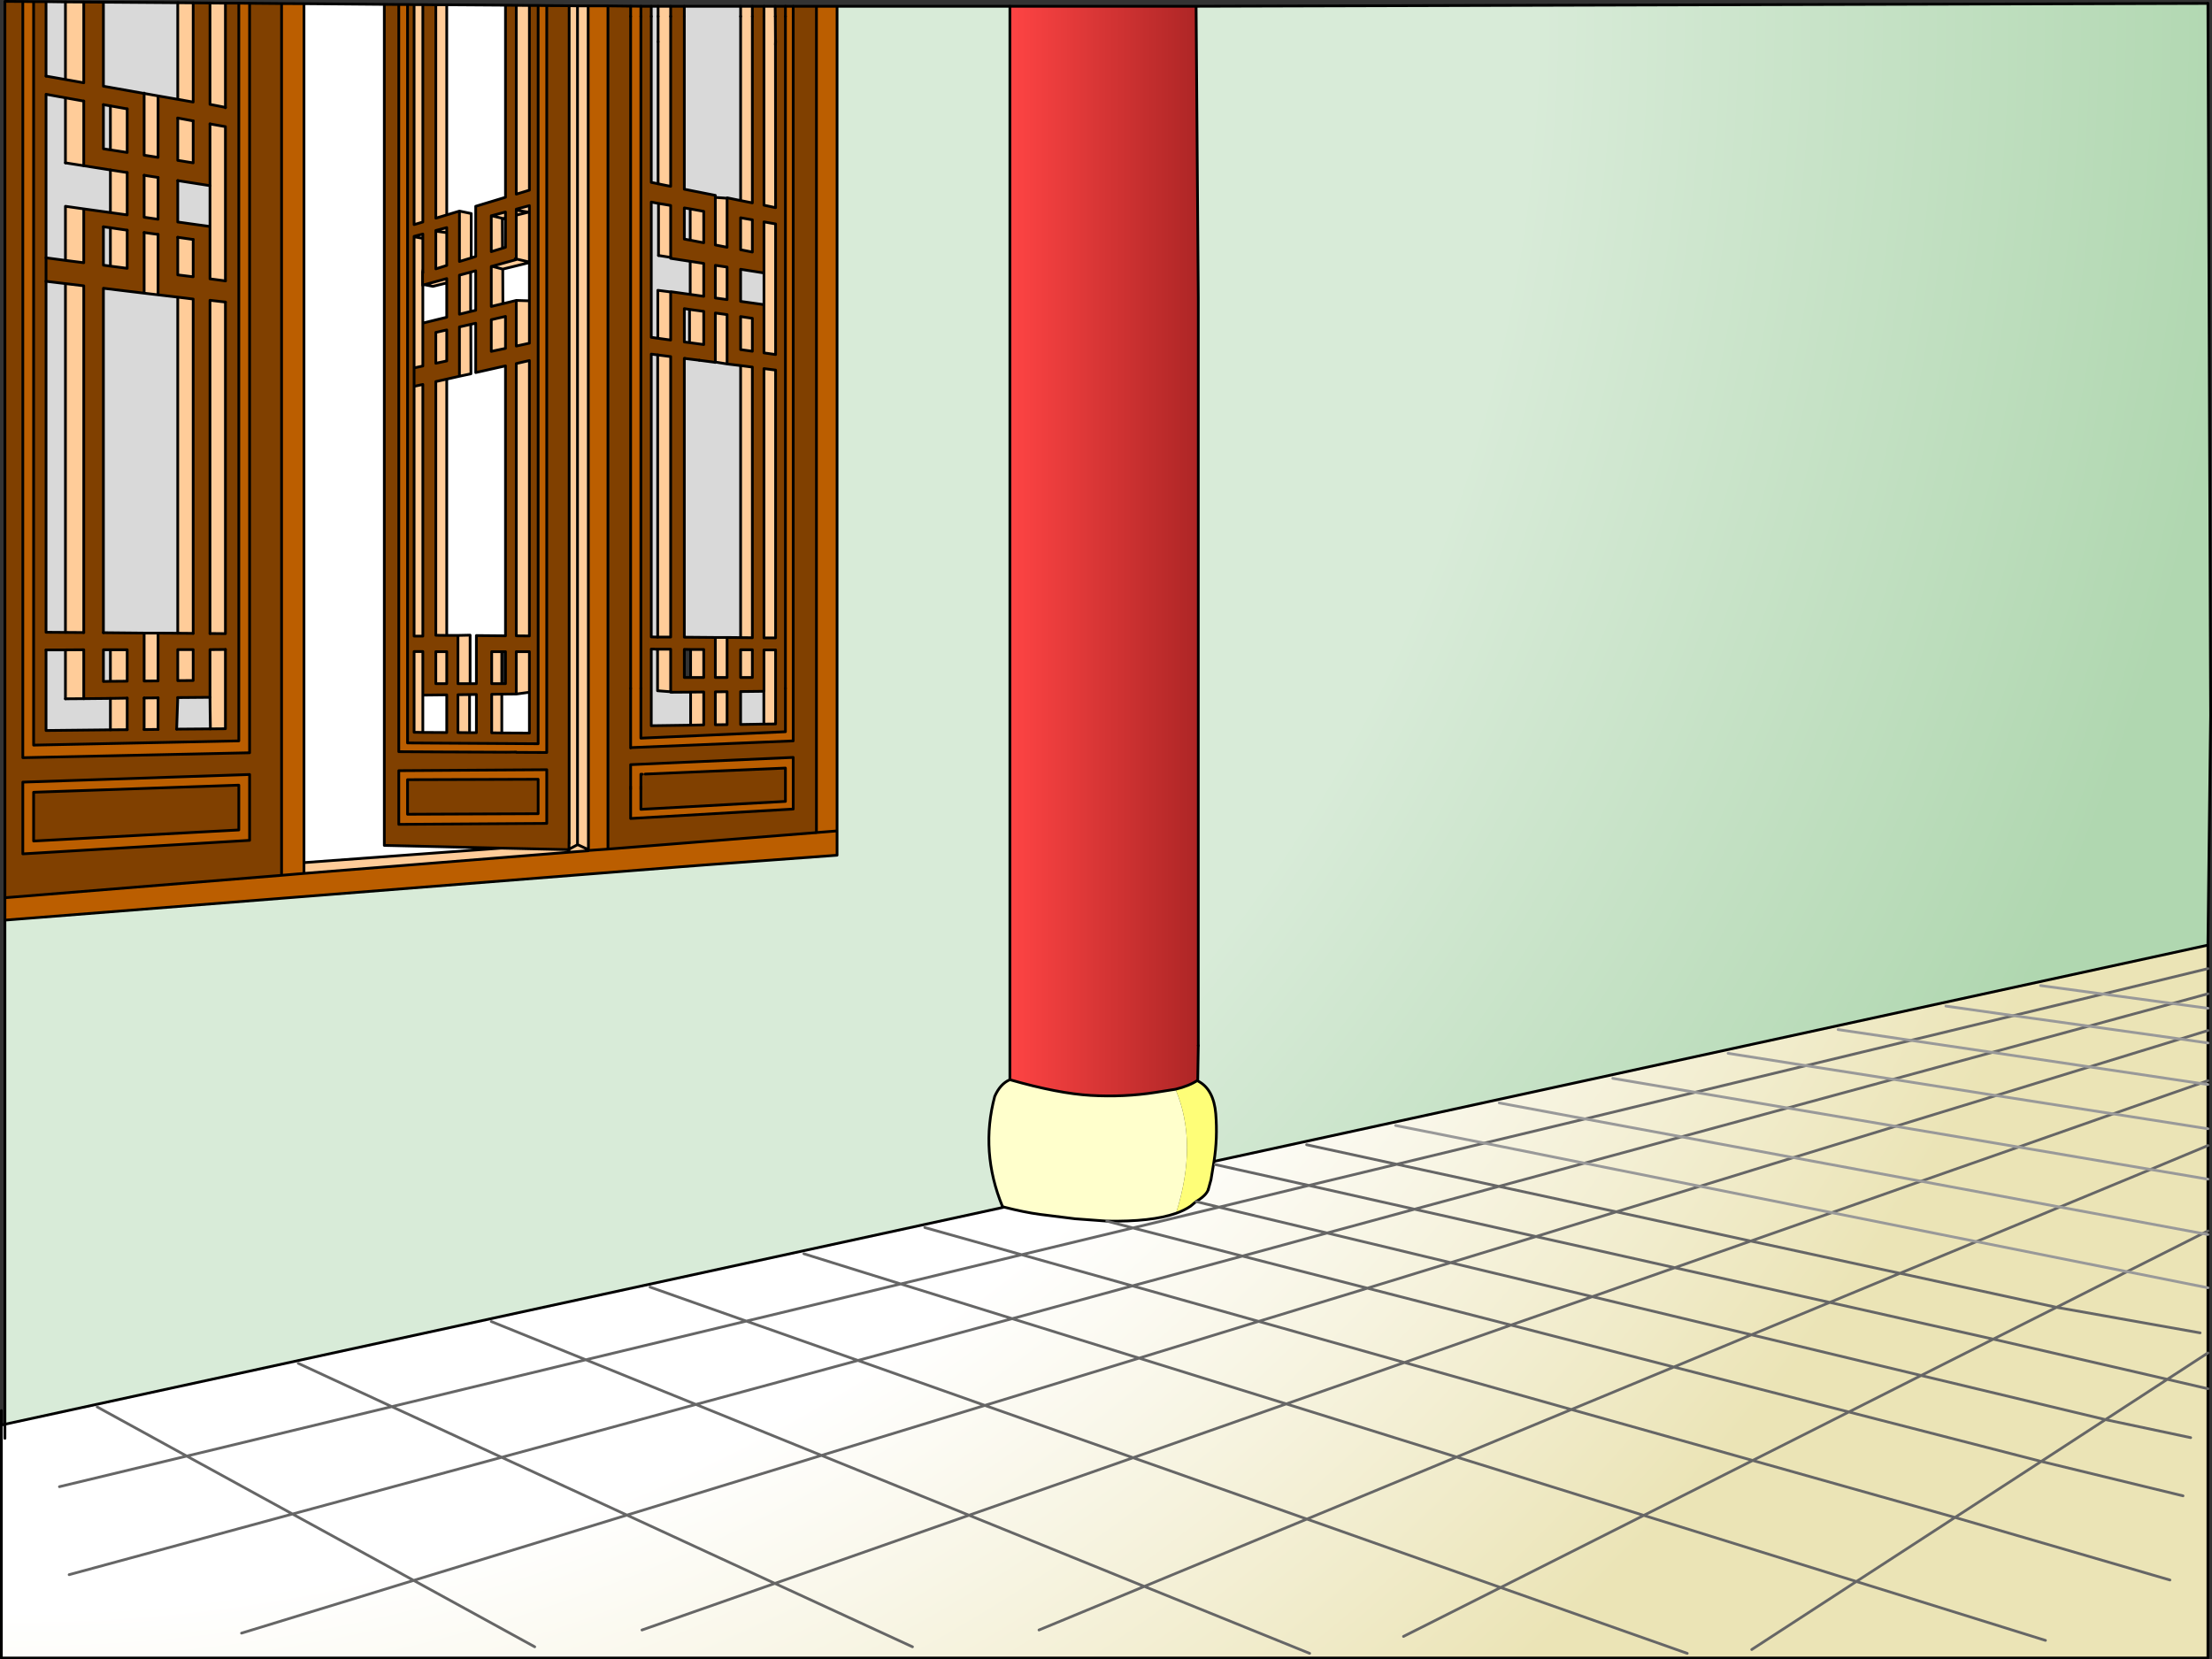 <?xml version="1.0" encoding="UTF-8" standalone="no"?>
<svg xmlns:xlink="http://www.w3.org/1999/xlink" height="607.3px" width="809.55px" xmlns="http://www.w3.org/2000/svg">
  <rect width="100%" height="100%" fill="#333333" stroke="none"/>
  <g transform="matrix(1.0, 0.0, 0.0, 1.0, 0.5, 0.5)">
    <path d="M369.1 1.8 L397.0 1.8 413.6 1.8 437.25 1.8 438.05 108.6 438.05 382.15 438.05 382.65 437.85 394.85 438.05 382.65 438.05 395.2 437.85 394.85 Q434.7 396.95 429.7 398.15 L422.4 399.3 Q410.85 401.1 398.75 400.4 386.65 399.7 369.1 394.65 L369.1 394.6 369.1 1.8" fill="url(#gradient0)" fill-rule="evenodd" stroke="none"/>
    <path d="M305.85 1.8 L313.45 1.8 329.3 1.8 369.1 1.8 369.1 394.6 369.1 394.65 369.0 394.7 369.1 394.6 369.0 394.7 Q365.55 396.2 363.55 400.75 358.15 421.0 366.4 441.1 L366.85 441.25 366.55 441.4 1.3 520.75 1.3 336.25 249.05 316.7 258.2 316.0 305.85 312.5 305.85 303.6 305.85 1.8 M366.4 441.1 L366.55 441.4 366.4 441.1" fill="#d8ebd8" fill-rule="evenodd" stroke="none"/>
    <path d="M807.55 0.75 L808.55 261.4 808.5 265.45 807.55 345.4 443.8 424.55 Q445.15 416.1 444.45 407.15 443.7 398.2 438.05 395.2 L438.05 382.65 438.05 382.15 438.05 108.6 437.25 1.8 807.55 0.75" fill="url(#gradient1)" fill-rule="evenodd" stroke="none"/>
    <path d="M369.1 394.65 Q386.65 399.7 398.75 400.4 410.85 401.1 422.4 399.3 L429.7 398.15 Q438.05 417.75 429.9 443.55 420.95 446.7 404.55 446.4 L392.95 445.55 380.15 443.95 Q374.25 443.15 366.85 441.25 L366.4 441.1 Q358.15 421.0 363.55 400.75 365.55 396.2 369.0 394.7 L369.1 394.65 M244.7 252.65 L244.95 252.75 244.95 252.85 244.7 252.65" fill="#ffffcc" fill-rule="evenodd" stroke="none"/>
    <path d="M429.7 398.15 Q434.7 396.95 437.85 394.85 L438.05 395.2 Q443.7 398.2 444.45 407.15 445.15 416.1 443.8 424.55 L442.7 431.25 441.7 434.85 Q441.0 437.0 437.25 439.25 L435.2 440.95 Q433.0 442.45 429.9 443.55 438.05 417.75 429.7 398.15" fill="#fefe78" fill-rule="evenodd" stroke="none"/>
    <path d="M289.8 1.8 L289.8 5.5 289.8 251.45 289.8 270.65 230.7 273.1 230.3 273.25 230.3 251.45 230.3 5.5 230.3 1.8 234.05 1.8 234.05 5.5 234.05 251.45 234.05 269.65 286.95 267.3 286.95 251.45 286.95 5.5 286.95 1.8 289.8 1.8 M298.3 1.8 L305.85 1.8 305.85 303.6 305.85 312.5 258.2 316.0 249.05 316.7 1.3 336.25 1.3 328.05 102.55 319.85 102.55 0.8 110.75 0.85 110.75 315.2 110.75 319.15 102.55 319.85 110.75 319.15 207.75 311.4 213.65 310.95 214.85 310.85 214.85 310.75 214.85 310.45 214.75 1.65 222.0 1.65 222.0 310.25 214.85 310.75 222.0 310.25 223.35 310.15 297.2 304.3 298.3 304.25 298.3 304.2 305.85 303.6 298.3 304.2 298.3 1.8 M196.45 1.5 L199.6 1.55 199.6 274.9 188.45 274.85 184.85 274.8 163.7 274.7 163.0 274.7 162.35 274.7 145.45 274.6 145.45 1.15 148.65 1.15 148.65 271.4 196.45 271.7 196.45 1.5 M11.8 0.1 L11.8 272.2 86.9 270.65 86.9 0.65 90.85 0.7 90.85 275.0 7.85 276.8 7.85 0.05 11.8 0.1 M145.45 301.2 L145.45 281.55 199.6 281.2 199.6 300.85 145.45 301.2 M90.85 282.95 L90.85 307.05 7.85 312.0 7.85 285.75 90.85 282.95 M86.9 303.25 L86.9 286.85 11.8 289.45 11.8 307.3 86.9 303.25 M148.65 297.5 L196.45 297.3 196.45 284.7 148.65 284.85 148.65 297.5 M230.3 287.55 L230.3 279.35 289.8 276.7 289.8 295.6 230.3 299.05 230.3 288.2 230.3 287.55 M234.05 288.2 L234.05 295.7 286.95 292.8 286.95 280.6 235.6 282.8 234.55 282.85 234.05 282.85 234.05 287.55 234.05 288.2 M188.45 274.85 L188.45 274.75 184.85 274.8 188.45 274.75 188.45 274.85" fill="#bb5e00" fill-rule="evenodd" stroke="none"/>
    <path d="M289.8 5.5 L289.8 1.8 298.3 1.8 298.3 304.2 297.2 304.3 298.3 304.2 298.3 304.25 297.2 304.3 223.35 310.15 222.0 310.25 222.0 1.65 230.3 1.75 230.3 1.8 230.3 5.5 230.3 251.45 230.3 273.25 230.7 273.1 289.8 270.65 289.8 251.45 289.8 5.5 M286.95 1.8 L286.95 5.5 286.95 251.45 286.95 267.3 234.05 269.65 234.05 251.45 234.05 5.5 234.05 1.8 234.75 1.8 237.3 1.8 237.85 1.8 237.85 5.5 237.85 66.25 240.35 66.75 241.45 67.0 244.95 67.7 244.95 5.5 244.95 1.8 249.95 1.8 249.95 5.5 249.95 22.0 249.95 68.5 249.95 68.75 261.3 71.0 261.3 71.75 261.3 89.15 265.6 90.0 265.6 72.05 265.65 71.9 270.55 72.9 274.85 73.75 274.85 5.5 274.85 1.8 279.1 1.8 279.1 5.5 279.1 74.6 283.35 75.5 283.3 15.85 283.35 14.75 283.3 13.65 283.25 5.5 283.2 1.8 286.95 1.8 M252.1 75.95 L249.95 75.6 249.95 87.0 252.1 87.4 257.05 88.35 257.05 76.85 252.1 75.95 M252.1 95.15 L244.95 94.05 244.95 93.7 244.95 74.7 240.5 73.95 237.85 73.45 237.85 122.95 240.25 123.3 244.95 123.95 244.95 106.35 245.0 106.25 252.1 107.25 257.05 107.95 257.05 95.9 252.1 95.15 M270.55 79.2 L270.55 90.9 274.85 91.75 274.85 79.95 270.55 79.2 M279.1 111.0 L279.1 128.65 283.35 129.25 283.35 81.45 279.1 80.7 279.1 99.4 270.55 98.05 270.55 109.8 279.1 111.0 M261.3 96.6 L261.3 108.55 265.6 109.15 265.6 97.25 261.3 96.6 M223.35 310.15 L222.0 310.25 223.35 310.15 M207.8 1.6 L207.8 306.3 207.8 307.85 207.75 307.85 207.75 308.1 207.75 310.3 207.45 310.45 207.75 310.3 207.75 310.45 207.45 310.45 182.9 309.9 140.15 308.9 140.15 1.1 145.45 1.15 145.45 274.6 162.35 274.7 163.0 274.7 163.7 274.7 162.35 274.7 163.7 274.7 184.85 274.8 188.45 274.85 199.6 274.9 199.6 1.55 207.8 1.6 M184.5 1.4 L188.45 1.45 188.45 70.55 193.25 69.1 193.25 1.5 196.45 1.5 196.45 271.7 148.65 271.4 148.65 1.15 151.05 1.2 151.05 81.7 154.25 80.75 154.25 1.2 159.0 1.25 159.0 79.35 163.0 78.15 167.65 76.75 167.65 95.2 171.95 93.9 173.6 93.35 173.6 75.0 184.5 71.7 184.5 1.4 M184.5 79.7 L184.5 79.25 184.5 77.1 184.45 77.1 179.4 78.45 179.3 78.45 179.3 91.6 183.4 90.35 184.5 90.0 184.5 79.7 M163.0 84.65 L163.0 82.8 159.0 83.85 159.0 84.1 159.0 97.9 163.0 96.65 163.0 84.65 M179.55 96.95 L179.3 97.0 179.3 111.65 183.5 110.65 183.55 110.65 188.45 109.45 188.45 126.15 193.25 125.1 193.25 109.6 193.25 95.6 193.25 95.4 193.25 77.2 193.25 77.05 193.25 74.75 188.45 76.05 188.45 76.4 188.45 78.25 188.45 94.1 188.05 94.2 188.45 94.3 188.05 94.2 188.45 94.1 188.45 94.3 188.45 94.5 179.55 96.95 M173.6 98.85 L173.6 98.6 171.75 99.1 167.65 100.2 167.65 114.5 171.75 113.5 173.6 113.05 173.6 98.85 M240.2 129.4 L237.85 129.1 237.85 232.6 240.2 232.65 244.95 232.65 244.95 130.0 244.85 130.0 240.2 129.4 M163.0 103.05 L163.0 101.45 154.85 103.7 154.15 103.55 154.85 103.7 154.25 103.85 154.15 103.9 154.15 103.55 154.15 99.4 154.25 99.4 155.1 99.15 154.25 99.0 154.25 97.9 154.25 86.75 154.25 85.15 151.05 86.0 151.05 86.15 151.05 134.15 154.25 133.45 154.25 117.75 163.0 115.6 163.0 103.05 M151.05 140.9 L151.05 134.15 151.05 140.9 151.05 232.3 154.25 232.3 154.25 140.2 151.05 140.9 M171.8 118.2 L167.65 119.15 167.65 137.2 163.0 138.25 159.0 139.15 159.0 232.0 163.0 232.05 167.1 232.05 167.1 249.7 171.55 249.7 173.85 249.7 173.85 232.1 184.5 232.2 184.5 133.4 173.6 135.85 173.6 117.8 171.8 118.2 M179.3 128.1 L184.5 127.0 184.5 115.3 179.3 116.5 179.3 128.1 M163.0 131.6 L163.0 120.25 159.0 121.15 159.0 132.45 163.0 131.6 M193.25 131.45 L188.45 132.55 188.45 232.2 193.25 232.25 193.25 131.45 M270.55 115.35 L270.55 127.45 274.85 128.05 274.85 116.0 270.55 115.35 M251.85 124.9 L257.05 125.6 257.05 113.45 251.85 112.75 249.95 112.45 249.95 124.65 251.85 124.9 M260.8 132.05 L255.45 131.35 250.2 130.7 249.95 130.65 249.95 232.7 261.3 232.8 261.3 247.45 265.6 247.45 265.6 232.8 270.55 232.85 274.85 232.9 274.85 133.85 270.55 133.3 265.6 132.7 265.6 114.65 261.3 114.05 261.3 132.0 260.8 132.05 M283.35 134.95 L279.1 134.4 279.1 232.95 283.35 232.95 283.35 134.95 M82.0 38.95 L82.0 38.8 82.0 0.65 86.9 0.65 86.9 270.65 11.8 272.2 11.8 0.1 16.35 0.1 16.35 27.35 23.45 28.6 30.15 29.8 30.15 0.25 37.35 0.3 37.35 31.05 52.25 33.7 52.25 56.3 57.35 57.1 57.35 34.6 64.55 35.85 70.2 36.85 70.2 0.55 76.35 0.6 76.35 37.7 76.35 37.95 82.0 38.95 M90.85 0.7 L102.55 0.8 102.55 319.85 1.3 328.05 1.3 0.0 7.85 0.05 7.85 276.8 90.85 275.0 90.85 0.7 M70.2 43.75 L64.55 42.7 64.55 58.2 70.2 59.1 70.2 43.75 M39.9 38.25 L37.35 37.8 37.35 53.95 39.9 54.35 46.05 55.3 46.05 39.35 39.9 38.25 M30.15 36.5 L23.45 35.3 16.35 34.0 16.35 93.85 23.45 94.8 30.15 95.65 30.15 75.95 39.9 77.3 46.05 78.15 46.05 62.65 39.9 61.7 30.15 60.15 30.15 36.5 M39.9 82.85 L37.35 82.5 37.35 96.55 39.9 96.9 46.05 97.7 46.05 83.75 39.9 82.85 M76.35 67.45 L64.55 65.6 64.55 80.75 76.35 82.4 76.35 101.55 82.0 102.3 82.0 45.85 76.35 44.85 76.35 67.45 M57.35 64.45 L52.25 63.65 52.25 79.0 57.35 79.75 57.35 64.45 M57.35 85.3 L52.25 84.6 52.25 106.8 37.35 105.0 37.35 231.05 52.25 231.2 52.25 248.75 57.35 248.7 57.35 231.2 64.55 231.25 70.2 231.3 70.2 108.95 64.55 108.25 57.35 107.4 57.35 85.3 M70.2 87.15 L64.55 86.35 64.55 100.1 70.2 100.8 70.2 87.15 M30.15 231.0 L30.15 104.1 23.45 103.3 16.35 102.45 16.35 230.9 23.45 230.95 30.15 231.0 M16.35 93.85 L16.35 102.45 16.35 93.85 M82.0 110.05 L76.35 109.4 76.35 231.35 82.0 231.4 82.0 110.05 M154.25 253.9 L154.25 237.95 151.05 237.95 151.05 267.5 154.25 267.55 163.0 267.6 163.0 253.8 154.25 253.9 M76.5 266.25 L82.0 266.2 82.0 237.2 76.35 237.25 76.35 254.7 64.55 254.8 64.15 266.35 76.35 266.25 76.5 266.25 M159.0 249.7 L163.0 249.7 163.0 238.0 159.0 238.0 159.0 249.7 M70.2 237.25 L64.55 237.25 64.55 248.6 70.2 248.55 70.2 237.25 M23.45 237.35 L16.35 237.35 16.35 266.85 39.9 266.6 46.05 266.55 46.05 255.0 39.9 255.1 30.15 255.2 30.15 237.3 23.45 237.35 M39.9 237.3 L37.35 237.3 37.35 248.9 39.9 248.85 46.05 248.8 46.05 237.3 39.9 237.3 M57.35 254.9 L52.25 254.95 52.25 266.5 57.35 266.45 57.35 254.9 M86.9 303.25 L11.8 307.3 11.8 289.45 86.9 286.85 86.9 303.25 M90.85 282.95 L7.85 285.75 7.85 312.0 90.85 307.05 90.85 282.95 M145.45 301.2 L199.6 300.85 199.6 281.2 145.45 281.55 145.45 301.2 M148.65 297.5 L148.65 284.85 196.45 284.7 196.45 297.3 148.65 297.5 M252.25 237.2 L249.95 237.15 249.95 247.45 252.25 247.45 257.05 247.45 257.05 237.2 252.25 237.2 M279.05 264.5 L283.35 264.45 283.35 237.35 279.1 237.35 279.1 251.7 279.05 252.5 270.55 252.6 270.55 264.65 279.05 264.5 M270.55 237.3 L270.55 247.45 274.85 247.45 274.85 237.3 270.55 237.3 M265.6 264.7 L265.6 252.65 261.3 252.7 261.3 264.75 265.6 264.7 M244.95 252.75 L244.95 252.65 244.95 237.1 240.15 237.1 239.35 237.1 238.9 237.05 237.85 237.05 237.85 265.1 252.25 264.9 257.05 264.8 257.05 252.75 252.25 252.8 244.95 252.85 244.95 252.75 M230.3 288.2 L230.3 299.05 289.8 295.6 289.8 276.7 230.3 279.35 230.3 287.55 230.3 288.2 M235.6 282.8 L286.95 280.6 286.95 292.8 234.05 295.7 234.05 288.2 234.05 287.55 234.05 282.85 234.55 282.85 235.6 282.8 M183.15 238.0 L179.45 238.0 179.45 249.7 183.15 249.7 184.5 249.7 184.5 238.0 183.15 238.0 M193.25 252.85 L193.25 238.0 188.45 238.0 188.45 253.5 183.15 253.55 179.45 253.6 179.45 267.7 183.15 267.75 193.25 267.8 193.25 252.85 M171.35 253.7 L167.1 253.75 167.1 267.6 171.35 267.65 173.85 267.65 173.85 253.65 171.35 253.7 M207.75 307.85 L207.8 306.3 207.75 307.85" fill="#804000" fill-rule="evenodd" stroke="none"/>
    <path d="M274.85 1.8 L274.85 5.5 274.85 73.75 270.55 72.9 270.55 5.5 270.55 1.8 274.85 1.8 M265.6 72.05 L265.6 90.0 261.3 89.15 261.3 71.75 265.6 72.05 M244.95 1.8 L244.95 5.5 244.95 67.7 241.45 67.0 240.35 66.75 240.35 14.75 240.35 5.5 240.35 1.8 244.95 1.8 M279.1 5.5 L279.1 1.8 283.2 1.8 283.25 5.5 283.3 13.65 283.3 15.85 283.35 75.5 279.1 74.6 279.1 5.5 M252.1 87.4 L252.1 75.95 257.05 76.85 257.05 88.35 252.1 87.4 M252.1 95.15 L257.05 95.9 257.05 107.95 252.1 107.25 252.1 95.15 M244.95 106.35 L244.95 123.95 240.25 123.3 240.25 122.75 240.25 105.75 244.95 106.35 M240.5 73.95 L244.95 74.7 244.95 93.7 240.5 93.0 240.5 73.95 M279.1 99.4 L279.1 80.7 283.35 81.45 283.35 129.25 279.1 128.65 279.1 111.0 279.1 99.4 M270.55 79.2 L274.85 79.95 274.85 91.75 270.55 90.9 270.55 79.2 M261.3 96.6 L265.6 97.25 265.6 109.15 261.3 108.55 261.3 96.6 M214.75 1.65 L214.85 310.45 214.85 310.75 213.65 310.95 207.75 311.4 207.75 310.45 207.75 311.4 110.75 319.15 110.75 315.2 182.9 309.9 207.45 310.45 207.75 310.45 207.75 310.3 207.75 308.1 207.8 308.1 207.85 308.1 207.8 307.85 207.8 306.3 207.8 1.6 210.85 1.65 214.75 1.65 M214.85 310.45 L210.85 308.6 210.85 1.65 210.85 308.6 214.85 310.45 M210.85 308.6 L210.85 308.65 207.75 310.3 210.85 308.65 210.85 308.6 M188.45 1.45 L193.25 1.5 193.25 69.1 188.45 70.55 188.45 1.45 M171.95 93.9 L167.65 95.2 167.65 76.75 171.95 77.65 171.95 93.9 M163.0 78.15 L159.0 79.35 159.0 1.25 163.0 1.25 163.0 78.15 M154.25 1.2 L154.25 80.75 151.05 81.7 151.05 1.2 154.25 1.2 M183.4 90.35 L179.3 91.6 179.3 78.45 179.4 78.45 184.45 77.1 184.5 77.1 184.5 79.25 184.5 79.7 183.65 79.5 183.35 79.55 183.4 90.35 M179.4 78.45 L183.35 79.4 183.35 79.55 183.35 79.4 179.4 78.45 M159.0 84.1 L159.0 83.85 163.0 82.8 163.0 84.65 159.0 84.1 163.0 84.65 163.0 96.65 159.0 97.9 159.0 84.1 M183.55 110.65 L183.5 110.65 179.3 111.65 179.3 97.0 179.55 96.95 183.5 98.0 179.55 96.95 188.45 94.5 188.5 94.3 188.45 94.3 188.45 94.1 188.45 78.25 188.45 76.4 188.45 76.05 193.25 74.75 193.25 77.05 193.25 77.2 193.25 95.4 193.25 95.6 183.5 98.0 183.55 110.65 M193.25 109.6 L193.25 125.1 188.45 126.15 188.45 109.45 193.25 109.6 M171.75 113.5 L167.65 114.5 167.65 100.2 171.75 99.1 171.75 113.5 M193.25 77.2 L192.9 77.15 193.25 77.05 192.9 77.15 193.25 77.2 M184.5 79.25 L183.65 79.5 183.35 79.4 183.65 79.5 184.5 79.25 M188.5 94.3 L193.25 95.4 188.5 94.3 M188.45 76.4 L192.9 77.15 188.45 78.25 192.9 77.15 188.45 76.4 M240.2 129.4 L244.85 130.0 244.95 130.0 244.95 232.65 240.2 232.65 240.2 129.4 M154.85 103.7 L163.0 101.45 163.0 103.05 157.95 104.3 154.85 103.7 M154.25 117.75 L154.25 133.45 151.05 134.15 151.05 86.15 151.05 86.0 154.25 85.15 154.25 86.75 151.05 86.15 154.25 86.75 154.25 97.9 154.15 99.0 154.15 99.4 154.15 103.55 154.15 103.9 154.25 104.45 154.25 117.75 M151.05 140.9 L154.25 140.2 154.25 232.3 151.05 232.3 151.05 140.9 M167.65 137.2 L167.65 119.15 171.8 118.2 171.85 136.3 167.65 137.2 M171.55 249.7 L167.1 249.7 167.1 232.05 171.55 231.95 171.55 249.7 M163.0 232.05 L159.0 232.0 159.0 139.15 163.0 138.25 163.0 232.05 M193.25 131.45 L193.25 232.25 188.45 232.2 188.45 132.55 193.25 131.45 M163.0 131.6 L159.0 132.45 159.0 121.15 163.0 120.25 163.0 131.6 M179.3 128.1 L179.3 116.5 184.5 115.3 184.5 127.0 179.3 128.1 M270.55 115.35 L274.85 116.0 274.85 128.05 270.55 127.45 270.55 115.35 M251.85 112.75 L257.05 113.45 257.05 125.6 251.85 124.9 251.85 112.75 M261.3 132.0 L261.3 114.05 265.6 114.65 265.6 132.7 261.3 132.0 M270.55 133.3 L274.85 133.85 274.85 232.9 270.55 232.85 270.55 133.3 M265.6 232.8 L265.6 247.45 261.3 247.45 261.3 232.8 265.6 232.8 M283.35 134.95 L283.35 232.95 279.1 232.95 279.1 134.4 283.35 134.95 M82.0 0.65 L82.0 38.8 82.0 38.95 76.35 37.95 76.35 37.7 76.35 0.6 82.0 0.65 M70.2 0.55 L70.2 36.85 64.55 35.85 64.55 0.5 70.2 0.55 M57.35 34.6 L57.35 57.1 52.25 56.3 52.25 33.7 52.25 33.6 52.3 33.7 57.35 34.6 M30.15 0.25 L30.15 29.8 23.45 28.6 23.45 0.2 30.15 0.25 M52.25 33.7 L52.3 33.7 52.25 33.7 M64.55 42.7 L70.2 43.75 70.2 59.1 64.55 58.2 64.55 42.7 M39.9 54.35 L39.9 38.25 46.05 39.35 46.05 55.3 39.9 54.35 M23.45 35.3 L30.15 36.5 30.15 60.15 23.45 59.1 23.45 35.3 M23.45 94.8 L23.45 75.0 30.15 75.95 30.15 95.65 23.45 94.8 M39.9 77.3 L39.9 61.7 46.05 62.65 46.05 78.15 39.9 77.3 M39.9 96.9 L39.9 82.85 46.05 83.75 46.05 97.7 39.9 96.9 M76.35 82.4 L76.35 67.45 76.35 44.85 82.0 45.85 82.0 102.3 76.35 101.55 76.35 82.4 M52.25 63.65 L57.35 64.45 57.35 79.75 52.25 79.0 52.25 63.65 M52.25 84.6 L57.35 85.3 57.35 107.4 52.25 106.8 52.25 84.6 M64.55 108.25 L70.2 108.95 70.2 231.3 64.55 231.25 64.55 108.25 M57.35 231.2 L57.35 248.7 52.25 248.75 52.25 231.2 57.35 231.2 M64.55 86.35 L70.2 87.15 70.2 100.8 64.55 100.1 64.55 86.35 M23.45 103.3 L30.15 104.1 30.15 231.0 23.45 230.95 23.45 103.3 M76.35 37.7 L82.0 38.8 76.35 37.7 M76.35 231.35 L76.35 109.4 82.0 110.05 82.0 231.4 76.35 231.35 M154.25 267.55 L151.05 267.5 151.05 237.95 154.25 237.95 154.25 253.9 154.25 267.55 M82.0 237.2 L82.0 266.2 76.5 266.25 76.4 259.75 76.5 266.25 76.35 266.25 76.4 259.75 76.35 254.7 76.35 237.25 82.0 237.2 M159.0 249.7 L159.0 238.0 163.0 238.0 163.0 249.7 159.0 249.7 M70.2 237.25 L70.2 248.55 64.55 248.6 64.55 237.25 70.2 237.25 M23.45 237.35 L30.15 237.3 30.15 255.2 23.45 255.25 23.45 237.35 M39.9 255.1 L46.05 255.0 46.05 266.55 39.9 266.6 39.9 255.1 M39.9 237.3 L46.05 237.3 46.05 248.8 39.9 248.85 39.9 237.3 M52.25 254.95 L57.35 254.9 57.35 266.45 52.25 266.5 52.25 254.95 M252.25 237.2 L257.05 237.2 257.05 247.45 252.25 247.45 252.25 237.2 M270.55 237.3 L274.85 237.3 274.85 247.45 270.55 247.45 270.55 237.3 M279.1 251.7 L279.1 237.35 283.35 237.35 283.35 264.45 279.05 264.5 279.05 252.5 279.1 252.5 279.1 251.7 M265.6 264.7 L261.3 264.75 261.3 252.7 265.6 252.65 265.6 264.7 M244.95 252.65 L244.7 252.65 240.15 252.3 240.15 237.1 244.95 237.1 244.95 252.65 M252.25 252.8 L257.05 252.75 257.05 264.8 252.25 264.9 252.25 252.8 M183.15 249.7 L179.45 249.7 179.45 238.0 183.15 238.0 183.15 249.7 M188.45 253.5 L188.45 238.0 193.25 238.0 193.25 252.85 188.45 253.5 M183.15 267.75 L179.45 267.7 179.45 253.6 183.15 253.55 183.15 267.75 M171.35 267.65 L167.1 267.6 167.1 253.75 171.35 253.7 171.35 267.65" fill="#ffcc99" fill-rule="evenodd" stroke="none"/>
    <path d="M270.55 72.9 L265.65 71.9 265.6 71.9 265.6 72.05 261.3 71.75 261.3 71.0 249.95 68.75 249.95 68.5 249.95 22.0 249.95 5.5 249.95 1.8 270.55 1.8 270.55 5.5 270.55 72.9 M240.35 66.75 L237.85 66.25 237.85 5.5 237.85 1.8 240.35 1.8 240.35 5.5 240.35 14.75 240.35 66.75 M252.1 87.4 L249.95 87.0 249.95 75.6 252.1 75.95 252.1 87.4 M244.95 93.7 L244.95 94.05 252.1 95.15 252.1 107.25 245.0 106.25 244.95 106.25 244.95 106.35 240.25 105.75 240.25 122.75 240.25 123.3 237.85 122.95 237.85 73.45 240.5 73.95 240.5 93.0 244.95 93.7 M279.1 99.4 L279.1 111.0 270.55 109.8 270.55 98.05 279.1 99.4 M240.2 232.65 L237.85 232.6 237.85 129.1 240.2 129.4 240.2 232.65 M251.85 124.9 L249.95 124.65 249.95 112.45 251.85 112.75 251.85 124.9 M255.45 131.35 L260.8 132.05 261.3 132.15 261.3 132.0 265.6 132.7 270.55 133.3 270.55 232.85 265.6 232.8 261.3 232.8 249.95 232.7 249.95 130.65 250.2 130.7 255.45 131.35 M64.55 35.85 L57.35 34.6 52.3 33.7 52.25 33.6 52.25 33.7 37.35 31.05 37.35 0.3 64.55 0.5 64.55 35.85 M23.45 28.6 L16.35 27.35 16.35 0.1 23.45 0.2 23.45 28.6 M37.35 37.8 L39.9 38.25 39.9 54.35 37.35 53.95 37.35 37.8 M23.45 35.3 L23.45 59.1 30.15 60.15 39.9 61.7 39.9 77.3 30.15 75.95 23.45 75.0 23.45 94.8 16.35 93.85 16.35 34.0 23.45 35.3 M37.35 82.5 L39.9 82.85 39.9 96.9 37.35 96.55 37.35 82.5 M64.55 65.6 L76.35 67.45 76.35 82.4 64.55 80.75 64.55 65.6 M57.35 107.4 L64.55 108.25 64.55 231.25 57.35 231.2 52.25 231.2 37.35 231.05 37.35 105.0 52.25 106.8 57.35 107.4 M23.45 230.95 L16.35 230.9 16.35 102.45 23.45 103.3 23.45 230.95 M76.35 254.7 L76.4 259.75 76.35 266.25 64.15 266.35 64.55 254.8 76.35 254.7 M16.35 237.35 L23.45 237.35 23.45 255.25 30.15 255.2 39.9 255.1 39.9 266.6 16.35 266.85 16.35 237.35 M39.9 248.85 L37.35 248.9 37.35 237.3 39.9 237.3 39.9 248.85 M279.05 264.5 L270.55 264.65 270.55 252.6 279.05 252.5 279.05 264.5 M240.15 237.1 L240.15 252.3 244.7 252.65 244.95 252.85 252.25 252.8 252.25 264.9 237.85 265.1 237.85 237.05 238.9 237.05 239.35 237.1 240.15 237.1" fill="#d9d9d9" fill-rule="evenodd" stroke="none"/>
    <path d="M163.0 1.25 L184.5 1.4 184.5 71.7 173.6 75.0 173.6 93.35 171.95 93.9 171.95 77.65 167.65 76.75 163.0 78.15 163.0 1.25 M184.5 79.7 L184.5 90.0 183.4 90.35 183.35 79.55 183.65 79.5 184.5 79.7 M183.55 110.65 L183.5 98.0 193.25 95.6 193.25 109.6 188.45 109.45 183.55 110.65 M173.6 98.6 L173.6 98.85 173.6 113.05 171.75 113.5 171.75 99.1 173.6 98.6 M163.0 103.05 L163.0 115.6 154.25 117.75 154.25 104.45 154.25 103.85 154.85 103.7 157.95 104.3 163.0 103.05 M171.8 118.2 L173.6 117.8 173.6 135.85 184.5 133.4 184.5 232.2 173.85 232.1 173.85 249.7 171.55 249.7 171.55 231.95 167.1 232.05 163.0 232.05 163.0 138.25 167.65 137.2 171.85 136.3 171.8 118.2 M110.75 0.85 L140.15 1.1 140.15 308.9 182.9 309.9 110.75 315.2 110.75 0.85 M154.25 267.55 L154.25 253.9 163.0 253.8 163.0 267.6 154.25 267.55 M188.45 253.5 L193.25 252.85 193.25 267.8 183.15 267.75 183.15 253.55 188.45 253.5 M171.35 253.7 L173.85 253.65 173.85 267.65 171.35 267.65 171.35 253.7" fill="#ffffff" fill-rule="evenodd" stroke="none"/>
    <path d="M279.05 252.5 L279.1 251.7 279.1 252.5 279.05 252.5" fill="#cccccc" fill-rule="evenodd" stroke="none"/>
    <path d="M244.7 252.65 L244.95 252.65 244.95 252.75 244.7 252.65" fill="#999999" fill-rule="evenodd" stroke="none"/>
    <path d="M807.55 345.4 L807.55 354.0 807.55 363.2 807.55 368.5 807.55 376.65 807.55 381.2 807.55 395.0 807.55 396.4 807.55 412.6 807.55 418.75 807.55 431.05 807.55 450.0 807.55 451.3 807.55 470.8 807.55 494.65 807.55 507.75 807.55 606.3 0.0 606.3 0.0 521.05 1.3 521.05 1.3 520.75 366.55 441.4 366.85 441.25 Q374.25 443.15 380.15 443.95 L392.95 445.55 404.55 446.4 Q420.95 446.7 429.9 443.55 433.0 442.45 435.2 440.95 L437.25 439.25 Q441.0 437.0 441.7 434.85 L442.7 431.25 443.8 424.55 807.55 345.4 M728.6 384.65 L692.35 394.5 728.6 384.65 698.85 380.25 728.6 384.65 764.2 389.95 728.6 384.65 763.95 375.05 728.6 384.65 M660.45 389.5 L698.85 380.25 660.45 389.5 692.35 394.5 730.0 400.45 692.35 394.5 660.45 389.5 619.9 399.25 579.6 409.0 614.9 415.55 579.6 409.0 542.75 417.85 579.6 409.0 619.9 399.25 589.75 394.15 619.9 399.25 660.45 389.5 631.95 385.0 660.45 389.5 M764.2 389.95 L730.0 400.45 764.2 389.95 804.75 396.0 807.55 395.0 804.75 396.0 807.55 396.4 804.75 396.0 764.2 389.95 797.45 379.75 807.55 376.65 797.45 379.75 807.55 381.2 797.45 379.75 764.2 389.95 M736.35 371.2 L763.95 375.05 736.35 371.2 698.85 380.25 736.35 371.2 769.15 363.3 736.35 371.2 711.65 367.7 736.35 371.2 M672.2 376.3 L698.85 380.25 672.2 376.3 M807.55 368.5 L794.55 366.75 807.55 368.5 M746.3 360.2 L769.15 363.3 746.3 360.2 M807.55 363.2 L794.55 366.75 807.55 363.2 M807.55 354.0 L769.15 363.3 807.55 354.0 M772.85 407.15 L804.75 396.0 772.85 407.15 807.55 412.6 772.85 407.15 738.25 419.3 772.85 407.15 730.0 400.45 772.85 407.15 M763.95 375.05 L797.45 379.75 763.95 375.05 794.55 366.75 763.95 375.05 M769.15 363.3 L794.55 366.75 769.15 363.3 M786.55 427.5 L807.55 418.75 786.55 427.5 807.55 431.05 786.55 427.5 738.25 419.3 693.25 411.7 738.25 419.3 786.55 427.5 753.35 441.25 805.65 450.95 753.35 441.25 722.85 453.9 753.35 441.25 786.55 427.5 M805.65 450.95 L807.55 450.0 805.65 450.95 807.55 451.3 805.65 450.95 777.95 464.9 805.65 450.95 M807.55 494.65 L792.7 504.3 729.0 489.6 752.15 477.95 804.7 487.3 752.15 477.95 729.0 489.6 792.7 504.3 807.55 494.65 M807.55 470.8 L777.95 464.9 807.55 470.8 M777.95 464.9 L722.85 453.9 777.95 464.9 752.15 477.95 694.85 465.5 669.15 476.15 729.0 489.6 702.6 502.9 770.05 519.05 792.7 504.3 807.55 507.75 792.7 504.3 770.05 519.05 702.6 502.9 729.0 489.6 669.15 476.15 694.85 465.5 752.15 477.95 777.95 464.9 M693.25 411.7 L730.0 400.45 693.25 411.7 655.85 423.15 702.55 431.8 655.85 423.15 621.65 433.65 655.85 423.15 693.25 411.7 653.7 405.0 693.25 411.7 M702.55 431.8 L753.35 441.25 702.55 431.8 669.9 443.3 702.55 431.8 738.25 419.3 702.55 431.8 M722.85 453.9 L669.9 443.3 722.85 453.9 694.85 465.5 640.25 453.7 612.45 463.45 669.15 476.15 640.5 488.0 702.6 502.9 676.15 516.25 746.55 534.35 770.05 519.05 801.25 525.65 770.05 519.05 746.55 534.35 676.15 516.25 702.6 502.9 640.5 488.0 669.15 476.15 612.45 463.45 640.25 453.7 694.85 465.5 722.85 453.9 M669.9 443.3 L621.65 433.65 669.9 443.3 640.25 453.7 591.05 443.0 561.65 452.05 612.45 463.45 582.25 474.05 640.5 488.0 612.1 499.8 676.15 516.25 640.95 534.0 715.0 554.85 746.55 534.35 798.45 546.95 746.55 534.35 715.0 554.85 640.95 534.0 676.15 516.25 612.1 499.8 640.5 488.0 582.25 474.05 612.45 463.45 561.65 452.05 591.05 443.0 640.25 453.7 669.9 443.3 M614.9 415.55 L653.7 405.0 614.9 415.55 655.85 423.15 614.9 415.55 579.35 425.2 614.9 415.55 M692.35 394.5 L653.7 405.0 692.35 394.5 M640.6 603.2 L678.9 578.3 748.1 599.85 678.9 578.3 640.6 603.2 M793.65 577.75 L715.0 554.85 678.9 578.3 601.1 554.1 640.95 534.0 601.1 554.1 678.9 578.3 715.0 554.85 793.65 577.75 M254.2 513.5 L183.1 532.85 228.95 554.0 150.9 577.9 106.55 553.6 183.1 532.85 106.55 553.6 150.9 577.9 228.95 554.0 183.1 532.85 142.9 514.3 67.85 532.4 106.55 553.6 24.8 575.8 106.55 553.6 67.85 532.4 142.9 514.3 183.1 532.85 254.2 513.5 313.5 497.4 359.95 513.85 300.15 532.15 254.2 513.5 300.15 532.15 359.95 513.85 313.5 497.4 254.2 513.5 213.9 497.15 142.9 514.3 108.65 498.45 142.9 514.3 213.9 497.15 254.2 513.5 M237.4 470.55 L272.65 483.0 313.5 497.4 369.95 482.1 416.4 496.55 359.95 513.85 414.2 533.0 354.15 554.05 300.15 532.15 228.95 554.0 300.15 532.15 354.15 554.05 414.2 533.0 359.95 513.85 416.4 496.55 369.95 482.1 313.5 497.4 272.65 483.0 213.9 497.15 179.3 483.15 213.9 497.15 272.65 483.0 237.4 470.55 M228.95 554.0 L283.1 579.0 234.45 596.05 283.1 579.0 228.95 554.0 M1.3 525.9 L1.3 521.05 1.3 525.9 M87.9 597.2 L150.9 577.9 195.2 602.2 150.9 577.9 87.9 597.2 M35.05 514.4 L67.85 532.4 21.25 543.6 67.85 532.4 35.05 514.4 M621.65 433.65 L579.35 425.2 542.75 417.85 579.35 425.2 621.65 433.65 591.05 443.0 548.05 433.7 517.2 442.05 561.65 452.05 530.4 461.6 582.25 474.05 552.5 484.45 612.1 499.8 574.6 515.35 640.95 534.0 574.6 515.35 612.1 499.8 552.5 484.45 582.25 474.05 530.4 461.6 561.65 452.05 517.2 442.05 548.05 433.7 591.05 443.0 621.65 433.65 M617.0 604.6 L548.7 580.5 601.1 554.1 532.6 532.75 574.6 515.35 513.5 498.15 552.5 484.45 499.95 470.95 530.4 461.6 499.95 470.95 552.5 484.45 513.5 498.15 574.6 515.35 532.6 532.75 601.1 554.1 548.7 580.5 617.0 604.6 M510.25 411.4 L542.75 417.85 510.25 411.4 M579.35 425.2 L548.05 433.7 510.7 425.6 542.75 417.85 510.7 425.6 548.05 433.7 579.35 425.2 M548.2 403.15 L579.6 409.0 548.2 403.15 M444.25 425.7 L478.5 433.35 445.65 441.3 437.25 439.25 445.65 441.3 478.5 433.35 444.25 425.7 M513.15 598.4 L548.7 580.5 477.8 555.45 532.6 532.75 470.25 513.3 513.5 498.15 460.15 483.1 413.95 470.1 454.2 459.2 499.95 470.95 460.15 483.1 499.95 470.95 454.2 459.2 413.95 470.1 460.15 483.1 513.5 498.15 470.25 513.3 532.6 532.75 477.8 555.45 548.7 580.5 513.15 598.4 M477.7 418.45 L510.7 425.6 478.5 433.35 517.2 442.05 485.2 450.75 454.2 459.2 414.15 448.9 445.65 441.3 485.2 450.75 445.65 441.3 414.15 448.9 454.2 459.2 485.2 450.75 517.2 442.05 478.5 433.35 510.7 425.6 477.7 418.45 M333.45 602.2 L283.1 579.0 354.15 554.05 418.3 580.1 477.8 555.45 414.2 533.0 470.25 513.3 416.4 496.55 460.15 483.1 416.4 496.55 470.25 513.3 414.2 533.0 477.8 555.45 418.3 580.1 354.15 554.05 283.1 579.0 333.45 602.2 M329.15 469.4 L272.65 483.0 329.15 469.4 293.7 458.35 329.15 469.4 373.4 458.7 337.95 448.75 373.4 458.7 329.15 469.4 369.95 482.1 413.95 470.1 373.4 458.7 414.15 448.9 404.55 446.4 414.15 448.9 373.4 458.7 413.95 470.1 369.95 482.1 329.15 469.4 M530.4 461.6 L485.2 450.75 530.4 461.6 M379.75 596.05 L418.3 580.1 478.8 604.6 418.3 580.1 379.75 596.05 M653.7 405.0 L619.9 399.25 653.7 405.0" fill="url(#gradient2)" fill-rule="evenodd" stroke="none"/>
    <path d="M369.1 1.8 L397.0 1.8 413.6 1.8 437.25 1.8 807.55 0.75 M305.85 1.8 L313.45 1.8 329.3 1.8 369.1 1.8 M438.05 382.15 L438.05 108.6 437.25 1.8 M289.8 1.8 L286.95 1.8 M286.95 5.5 L286.95 251.45 M234.05 251.45 L234.05 5.5 M230.3 5.5 L230.3 251.45 M289.8 251.45 L289.8 5.5 M289.8 1.8 L298.3 1.8 305.85 1.8 305.85 303.6 305.85 312.5 258.2 316.0 249.05 316.7 1.3 336.25 1.3 520.75 M274.85 5.5 L274.85 73.75 270.55 72.9 265.65 71.9 M265.6 72.05 L265.6 90.0 261.3 89.15 261.3 71.75 261.3 71.0 249.95 68.75 249.95 68.5 249.95 22.0 249.95 5.5 M249.95 1.8 L244.95 1.8 M244.95 5.5 L244.95 67.7 241.45 67.0 240.35 66.75 237.85 66.25 237.85 5.5 M237.85 1.8 L237.3 1.8 234.75 1.8 234.05 1.8 M279.1 1.8 L274.85 1.8 270.55 1.8 M270.55 5.5 L270.55 72.9 M279.1 1.8 L283.2 1.8 286.95 1.8 M283.25 5.5 L283.3 13.65 283.35 14.75 M283.3 15.85 L283.35 75.5 279.1 74.6 279.1 5.5 M283.3 13.65 L283.3 15.85 M249.95 1.8 L270.55 1.8 M265.6 72.05 L265.6 71.9 265.65 71.9 M252.1 75.95 L249.95 75.6 249.95 87.0 252.1 87.4 252.1 75.95 257.05 76.85 257.05 88.35 252.1 87.4 M244.95 93.7 L244.95 94.05 252.1 95.15 257.05 95.9 257.05 107.95 252.1 107.25 245.0 106.25 244.95 106.25 244.95 106.35 244.95 123.95 240.25 123.3 237.85 122.95 237.85 73.45 240.5 73.95 244.95 74.7 244.95 93.7 M240.5 93.0 L240.5 73.95 M270.55 79.2 L270.55 90.9 274.85 91.75 274.85 79.95 270.55 79.2 M279.1 111.0 L279.1 128.65 283.35 129.25 283.35 81.45 279.1 80.7 279.1 99.4 279.1 111.0 270.55 109.8 270.55 98.05 279.1 99.4 M261.3 71.75 L265.6 72.05 M261.3 96.6 L261.3 108.55 265.6 109.15 265.6 97.25 261.3 96.6 M240.35 5.5 L240.35 14.75 M237.85 1.8 L240.35 1.8 244.95 1.8 M234.75 1.8 L230.3 1.75 222.0 1.65 222.0 310.25 223.35 310.15 297.2 304.3 298.3 304.2 298.3 1.8 M222.0 1.65 L214.75 1.65 214.85 310.45 214.85 310.75 222.0 310.25 223.35 310.15 M214.75 1.65 L210.85 1.65 210.85 308.6 214.85 310.45 M210.85 1.65 L207.8 1.6 207.8 306.3 207.8 307.85 207.75 307.85 207.75 308.1 207.75 310.3 210.85 308.65 210.85 308.6 M207.85 308.1 L207.8 308.1 207.8 307.85 M184.5 1.4 L188.45 1.45 193.25 1.5 196.45 1.5 199.6 1.55 207.8 1.6 M163.0 1.25 L184.5 1.4 184.5 71.7 173.6 75.0 173.6 93.35 171.95 93.9 167.65 95.2 167.65 76.75 163.0 78.15 159.0 79.35 159.0 1.25 154.25 1.2 154.25 80.75 151.05 81.7 151.05 1.2 148.65 1.15 148.65 271.4 196.45 271.7 196.45 1.5 M193.25 1.5 L193.25 69.1 188.45 70.55 188.45 1.45 M183.4 90.35 L179.3 91.6 179.3 78.45 179.4 78.45 184.45 77.1 184.5 77.1 184.5 79.25 184.5 79.7 184.5 90.0 183.4 90.35 183.35 79.55 183.35 79.4 179.4 78.45 M171.95 93.9 L171.95 77.65 167.65 76.75 M163.0 84.65 L163.0 82.8 159.0 83.85 159.0 84.1 163.0 84.65 163.0 96.65 159.0 97.9 159.0 84.1 M179.55 96.95 L179.3 97.0 179.3 111.65 183.5 110.65 183.55 110.65 183.5 98.0 179.55 96.95 188.45 94.5 188.45 94.3 188.05 94.2 188.45 94.1 188.45 78.25 188.45 76.4 188.45 76.05 193.25 74.75 193.25 77.05 193.25 77.2 193.25 95.4 193.25 95.6 193.25 109.6 193.25 125.1 188.45 126.15 188.45 109.45 183.55 110.65 M173.6 98.85 L173.6 113.05 171.75 113.5 167.65 114.5 167.65 100.2 171.75 99.1 173.6 98.6 M193.25 77.05 L192.9 77.15 193.25 77.2 M183.35 79.55 L183.65 79.5 183.35 79.4 M183.65 79.5 L184.5 79.25 M183.65 79.5 L184.5 79.7 M188.45 94.3 L188.45 94.1 M188.5 94.3 L188.45 94.3 M183.5 98.0 L193.25 95.6 M188.45 78.25 L192.9 77.15 188.45 76.4 M193.25 95.4 L188.5 94.3 M163.0 78.15 L163.0 1.25 159.0 1.25 M240.2 232.65 L237.85 232.6 237.85 129.1 240.2 129.4 244.85 130.0 M244.95 130.0 L244.95 232.65 240.2 232.65 M240.25 122.75 L240.25 123.3 M244.95 106.35 L240.25 105.75 240.25 122.75 M188.45 109.45 L193.25 109.6 M154.85 103.7 L163.0 101.45 163.0 103.05 163.0 115.6 154.25 117.75 154.25 133.45 151.05 134.15 151.05 140.9 154.25 140.2 154.25 232.3 151.05 232.3 151.05 140.9 M167.65 137.2 L167.65 119.15 171.8 118.2 173.6 117.8 173.6 135.85 184.5 133.4 184.5 232.2 173.85 232.1 173.85 249.7 171.55 249.7 167.1 249.7 167.1 232.05 163.0 232.05 159.0 232.0 159.0 139.15 163.0 138.25 167.65 137.2 171.85 136.3 171.8 118.2 M171.75 113.5 L171.75 99.1 M193.25 131.45 L193.25 232.25 188.45 232.2 188.45 132.55 193.25 131.45 M163.0 131.6 L159.0 132.45 159.0 121.15 163.0 120.25 163.0 131.6 M179.3 128.1 L179.3 116.5 184.5 115.3 184.5 127.0 179.3 128.1 M270.55 115.35 L270.55 127.45 274.85 128.05 274.85 116.0 270.55 115.35 M251.85 112.75 L257.05 113.45 257.05 125.6 251.85 124.9 249.95 124.65 249.95 112.45 251.85 112.75 251.85 124.9 M255.45 131.35 L260.8 132.05 261.3 132.0 261.3 114.05 265.6 114.65 265.6 132.7 270.55 133.3 274.85 133.85 274.85 232.9 270.55 232.85 265.6 232.8 265.6 247.45 261.3 247.45 261.3 232.8 249.95 232.7 249.95 130.65 250.2 130.7 M261.3 132.0 L261.3 132.15 260.8 132.05 M283.35 134.95 L283.35 232.95 279.1 232.95 279.1 134.4 283.35 134.95 M261.3 132.0 L265.6 132.7 M252.1 95.15 L252.1 107.25 M140.15 1.1 L145.45 1.15 148.65 1.15 M151.05 1.2 L154.25 1.2 M82.0 0.65 L82.0 38.8 82.0 38.95 M76.35 0.6 L70.2 0.55 64.55 0.5 37.35 0.3 30.15 0.25 23.45 0.2 16.35 0.1 11.8 0.1 11.8 272.2 86.9 270.65 86.9 0.65 82.0 0.65 76.35 0.6 M16.35 27.35 L16.35 0.1 M102.55 0.8 L110.75 0.85 140.15 1.1 140.15 308.9 182.9 309.9 207.45 310.45 207.75 310.3 207.75 310.45 207.75 311.4 213.65 310.95 214.85 310.75 214.85 310.85 213.65 310.95 M90.85 0.7 L102.55 0.8 102.55 319.85 110.75 319.15 110.75 315.2 110.75 0.85 M86.9 0.65 L90.85 0.7 90.85 275.0 7.85 276.8 7.85 0.05 1.3 0.0 1.3 328.05 102.55 319.85 M154.25 86.75 L154.25 85.15 151.05 86.0 151.05 86.15 154.25 86.75 154.25 97.9 154.25 99.0 154.25 99.4 154.15 99.4 154.15 103.55 154.85 103.7 157.95 104.3 163.0 103.05 M154.15 99.4 L154.15 99.0 154.25 97.9 M52.25 33.6 L52.3 33.7 M70.2 43.75 L64.55 42.7 M11.8 0.1 L7.85 0.05 M39.9 38.25 L37.35 37.8 M39.9 38.25 L46.05 39.35 M30.15 36.5 L23.45 35.3 16.35 34.0 16.35 93.85 M23.45 59.1 L30.15 60.15 M39.9 61.7 L30.15 60.15 M39.9 82.85 L37.35 82.5 M39.9 82.85 L46.05 83.75 M76.35 67.45 L64.55 65.6 M76.35 44.85 L82.0 45.85 82.0 102.3 M52.25 63.65 L57.35 64.45 M52.25 84.6 L57.35 85.3 M70.2 231.3 L64.55 231.25 57.35 231.2 52.25 231.2 37.35 231.05 M70.2 87.15 L64.55 86.35 M39.9 61.7 L46.05 62.65 M30.15 231.0 L23.45 230.95 16.35 230.9 16.35 102.45 16.35 93.85 M154.25 104.45 L154.25 103.85 154.15 103.9 154.25 104.45 154.25 117.75 M154.15 103.9 L154.15 103.55 M154.85 103.7 L154.25 103.85 M151.05 86.15 L151.05 134.15 M82.0 110.05 L82.0 231.4 76.35 231.35 M154.25 253.9 L154.25 237.95 151.05 237.95 151.05 267.5 154.25 267.55 154.25 253.9 163.0 253.8 163.0 267.6 154.25 267.55 M76.5 266.25 L82.0 266.2 82.0 237.2 M76.5 266.25 L76.35 266.25 64.15 266.35 M64.55 254.8 L76.35 254.7 M159.0 249.7 L163.0 249.7 163.0 238.0 159.0 238.0 159.0 249.7 M30.15 255.2 L39.9 255.1 46.05 255.0 M46.05 266.55 L39.9 266.6 16.35 266.85 16.35 237.35 M23.45 255.25 L30.15 255.2 M52.25 254.95 L57.35 254.9 M57.35 266.45 L52.25 266.5 M1.3 328.05 L1.3 336.25 M86.9 303.25 L11.8 307.3 11.8 289.45 86.9 286.85 86.9 303.25 M90.85 282.95 L7.85 285.75 7.85 312.0 90.85 307.05 90.85 282.95 M145.45 301.2 L199.6 300.85 199.6 281.2 145.45 281.55 145.45 301.2 M148.65 297.5 L196.45 297.3 196.45 284.7 148.65 284.85 148.65 297.5 M252.25 247.45 L249.95 247.45 249.95 237.15 252.25 237.2 257.05 237.2 257.05 247.45 252.25 247.45 252.25 237.2 M270.55 237.3 L274.85 237.3 274.85 247.45 270.55 247.45 270.55 237.3 M279.1 251.7 L279.1 237.35 283.35 237.35 283.35 264.45 279.05 264.5 270.55 264.65 270.55 252.6 279.05 252.5 279.1 251.7 279.1 252.5 279.05 252.5 279.05 264.5 M265.6 232.8 L261.3 232.8 M265.6 264.7 L261.3 264.75 261.3 252.7 265.6 252.65 265.6 264.7 M244.7 252.65 L244.95 252.75 244.95 252.65 244.95 237.1 240.15 237.1 240.15 252.3 244.7 252.65 M244.95 252.85 L244.95 252.75 M252.25 252.8 L244.95 252.85 M252.25 252.8 L257.05 252.75 257.05 264.8 252.25 264.9 237.85 265.1 237.85 237.05 238.9 237.05 M239.35 237.1 L240.15 237.1 M252.25 264.9 L252.25 252.8 M230.3 288.2 L230.3 287.55 M234.05 287.55 L234.05 288.2 M183.15 249.7 L179.45 249.7 179.45 238.0 183.15 238.0 184.5 238.0 184.5 249.7 183.15 249.7 183.15 238.0 M193.25 252.85 L193.25 238.0 188.45 238.0 188.45 253.5 193.25 252.85 193.25 267.8 183.15 267.75 179.45 267.7 179.45 253.6 183.15 253.55 188.45 253.5 M167.1 232.05 L171.55 231.95 171.55 249.7 M183.15 267.75 L183.15 253.55 M171.35 267.65 L167.1 267.6 167.1 253.75 171.35 253.7 173.85 253.65 173.85 267.65 171.35 267.65 171.35 253.7 M163.0 274.7 L162.35 274.7 163.7 274.7 184.85 274.8 188.45 274.75 188.45 274.85 199.6 274.9 199.6 1.55 M207.8 306.3 L207.75 307.85 M207.45 310.45 L207.75 310.45 M298.3 304.2 L298.3 304.25 297.2 304.3 M305.85 303.6 L298.3 304.2 M163.0 138.25 L163.0 232.05 M207.75 311.4 L110.75 319.15 M145.45 1.15 L145.45 274.6 162.35 274.7 M270.55 133.3 L270.55 232.85 M182.9 309.9 L110.75 315.2 M1.3 521.05 L1.3 525.9 M1.3 521.05 L1.3 520.75 M429.9 443.55 Q433.0 442.45 435.2 440.95 L437.25 439.25 Q441.0 437.0 441.7 434.85 M366.4 441.1 L366.85 441.25 Q374.25 443.15 380.15 443.95 L392.95 445.55 404.55 446.4 Q420.95 446.7 429.9 443.55" fill="none" stroke="#000000" stroke-linecap="round" stroke-linejoin="round" stroke-width="1.0"/>
    <path d="M807.55 0.75 L808.55 261.4 808.5 265.45 807.55 345.4 807.55 354.0 807.55 363.2 807.55 368.5 807.55 376.65 807.55 381.2 807.55 395.0 807.55 396.4 807.55 412.6 807.55 418.75 807.55 431.05 807.55 450.0 807.55 451.3 807.55 470.8 807.55 494.65 807.55 507.75 807.55 606.3 0.0 606.3 0.0 521.05 0.0 515.75 M369.1 1.8 L369.1 394.6 369.1 394.65 Q386.65 399.7 398.75 400.4 410.85 401.1 422.4 399.3 L429.7 398.15 Q434.7 396.95 437.85 394.85 L438.05 382.65 438.05 382.15 M369.1 394.6 L369.0 394.7 369.1 394.65 M437.85 394.85 L438.05 395.2 M289.8 5.5 L289.8 1.8 M286.95 1.8 L286.95 5.5 M286.95 251.45 L286.95 267.3 234.05 269.65 234.05 251.45 M234.05 5.5 L234.05 1.8 M230.3 1.8 L230.3 5.5 M230.3 251.45 L230.3 273.25 M230.7 273.1 L289.8 270.65 289.8 251.45 M1.3 520.75 L366.55 441.4 366.4 441.1 Q358.15 421.0 363.55 400.75 365.55 396.2 369.0 394.7 M274.85 1.8 L274.85 5.5 M249.95 5.5 L249.95 1.8 M244.95 1.8 L244.95 5.5 M237.85 5.5 L237.85 1.8 M270.55 1.8 L270.55 5.5 M279.1 5.5 L279.1 1.8 M283.2 1.8 L283.25 5.5 M283.35 14.75 L283.3 15.85 M244.95 93.7 L240.5 93.0 M240.35 1.8 L240.35 5.5 M240.35 14.75 L240.35 66.75 M240.2 232.65 L240.2 129.4 M250.2 130.7 L255.45 131.35 M76.35 37.7 L76.35 0.6 M70.2 0.55 L70.2 36.85 64.55 35.85 57.35 34.6 57.35 57.1 52.25 56.3 52.25 33.7 37.35 31.05 37.35 0.3 M30.15 0.25 L30.15 29.8 23.45 28.6 16.35 27.35 M64.55 0.5 L64.55 35.85 M52.25 33.7 L52.25 33.6 M52.3 33.7 L57.35 34.6 M52.3 33.7 L52.25 33.7 M64.55 42.7 L64.55 58.2 70.2 59.1 70.2 43.75 M23.45 0.2 L23.45 28.6 M37.35 37.8 L37.35 53.95 39.9 54.35 39.9 38.25 M46.05 39.35 L46.05 55.3 39.9 54.35 M23.45 35.3 L23.45 59.1 M30.15 60.15 L30.15 36.5 M16.35 93.85 L23.45 94.8 23.45 75.0 30.15 75.95 39.9 77.3 39.9 61.7 M37.35 82.5 L37.35 96.55 39.9 96.9 39.9 82.85 M46.05 83.75 L46.05 97.7 39.9 96.9 M30.15 75.95 L30.15 95.65 23.45 94.8 M64.55 65.6 L64.55 80.75 76.35 82.4 76.35 67.45 76.35 44.85 M82.0 102.3 L76.35 101.55 76.35 82.4 M57.35 64.45 L57.35 79.75 52.25 79.0 52.25 63.65 M57.35 85.3 L57.35 107.4 64.55 108.25 70.2 108.95 70.2 231.3 M57.35 231.2 L57.35 248.7 52.25 248.75 52.25 231.2 M37.35 231.05 L37.35 105.0 52.25 106.8 52.25 84.6 M64.55 86.35 L64.55 100.1 70.2 100.8 70.2 87.15 M46.05 62.65 L46.05 78.15 39.9 77.3 M57.35 107.4 L52.25 106.8 M23.45 103.3 L30.15 104.1 30.15 231.0 M23.45 103.3 L16.35 102.45 M82.0 38.8 L76.35 37.7 M76.35 231.35 L76.35 109.4 82.0 110.05 M82.0 237.2 L76.35 237.25 76.35 254.7 76.4 259.75 76.5 266.25 M64.15 266.35 L64.55 254.8 M70.2 237.25 L70.2 248.55 64.55 248.6 64.55 237.25 70.2 237.25 M16.35 237.35 L23.45 237.35 30.15 237.3 30.15 255.2 M46.05 255.0 L46.05 266.55 M39.9 248.85 L37.35 248.9 37.35 237.3 39.9 237.3 46.05 237.3 46.05 248.8 39.9 248.85 39.9 237.3 M39.9 266.6 L39.9 255.1 M57.35 254.9 L57.35 266.45 M52.25 266.5 L52.25 254.95 M23.45 237.35 L23.45 255.25 M230.3 287.55 L230.3 279.35 289.8 276.7 289.8 295.6 230.3 299.05 230.3 288.2 M234.05 288.2 L234.05 295.7 286.95 292.8 286.95 280.6 235.6 282.8 M234.55 282.85 L234.05 282.85 234.05 287.55 M64.55 108.25 L64.55 231.25 M23.45 230.95 L23.45 103.3 M1.3 520.75 L0.0 521.05 M441.7 434.85 L442.7 431.25 443.8 424.55 Q445.15 416.1 444.45 407.15 443.7 398.2 438.05 395.2 M807.55 345.4 L443.8 424.55" fill="none" stroke="#000000" stroke-linecap="round" stroke-linejoin="round" stroke-width="1.0"/>
    <path d="M692.35 394.5 L728.6 384.65 763.95 375.05 794.55 366.75 807.55 363.2 M698.85 380.25 L660.45 389.5 619.9 399.25 M730.0 400.45 L764.2 389.95 797.45 379.75 M736.35 371.2 L698.85 380.25 M736.35 371.2 L769.15 363.3 807.55 354.0 M807.55 376.65 L797.45 379.75 M807.55 395.0 L804.75 396.0 772.85 407.15 M807.55 418.75 L786.55 427.5 753.35 441.25 722.85 453.9 694.85 465.5 640.25 453.7 612.45 463.45 669.15 476.15 640.5 488.0 702.6 502.9 676.15 516.25 746.55 534.35 770.05 519.05 801.25 525.65 M804.7 487.3 L752.15 477.95 729.0 489.6 792.7 504.3 807.55 494.65 M807.55 450.0 L805.65 450.95 M777.95 464.9 L805.65 450.95 M777.95 464.9 L752.15 477.95 694.85 465.5 669.15 476.15 729.0 489.6 702.6 502.9 770.05 519.05 792.7 504.3 807.55 507.75 M738.25 419.3 L772.85 407.15 M730.0 400.45 L693.25 411.7 M702.55 431.8 L669.9 443.3 640.25 453.7 591.05 443.0 561.65 452.05 612.45 463.45 582.25 474.05 640.5 488.0 612.1 499.8 676.15 516.25 640.95 534.0 715.0 554.85 746.55 534.35 798.45 546.95 M655.85 423.15 L621.65 433.65 591.05 443.0 548.05 433.7 517.2 442.05 561.65 452.05 530.4 461.6 582.25 474.05 552.5 484.45 612.1 499.8 574.6 515.35 640.95 534.0 601.1 554.1 678.9 578.3 715.0 554.85 793.65 577.75 M655.85 423.15 L693.25 411.7 M653.7 405.0 L614.9 415.55 M738.25 419.3 L702.55 431.8 M748.1 599.85 L678.9 578.3 640.6 603.2 M653.7 405.0 L692.35 394.5 M183.1 532.85 L106.55 553.6 150.9 577.9 228.95 554.0 183.1 532.85 142.9 514.3 67.85 532.4 106.55 553.6 24.8 575.8 M254.2 513.5 L300.15 532.15 359.95 513.85 313.5 497.4 254.2 513.5 213.9 497.15 142.9 514.3 108.65 498.45 M228.95 554.0 L300.15 532.15 354.15 554.05 414.2 533.0 359.95 513.85 416.4 496.55 369.95 482.1 313.5 497.4 272.65 483.0 213.9 497.15 179.3 483.15 M234.45 596.05 L283.1 579.0 228.95 554.0 M272.65 483.0 L237.4 470.55 M183.1 532.85 L254.2 513.5 M21.25 543.6 L67.85 532.4 35.05 514.4 M195.2 602.2 L150.9 577.9 87.9 597.2 M579.35 425.2 L614.9 415.55 M579.6 409.0 L542.75 417.85 510.7 425.6 548.05 433.7 579.35 425.2 M579.6 409.0 L619.9 399.25 M530.4 461.6 L499.95 470.95 552.5 484.45 513.5 498.15 574.6 515.35 532.6 532.75 601.1 554.1 548.7 580.5 617.0 604.6 M437.25 439.25 L445.65 441.3 478.5 433.35 444.25 425.7 M485.2 450.75 L445.65 441.3 414.15 448.9 454.2 459.2 485.2 450.75 517.2 442.05 478.5 433.35 510.7 425.6 477.7 418.45 M460.15 483.1 L499.95 470.95 454.2 459.2 413.95 470.1 460.15 483.1 513.5 498.15 470.25 513.3 532.6 532.75 477.8 555.45 548.7 580.5 513.15 598.4 M293.7 458.35 L329.15 469.4 373.4 458.7 337.95 448.75 M329.15 469.4 L369.95 482.1 413.95 470.1 373.4 458.7 414.15 448.9 404.55 446.4 M354.15 554.05 L418.3 580.1 477.8 555.45 414.2 533.0 470.25 513.3 416.4 496.55 460.15 483.1 M478.8 604.6 L418.3 580.1 379.75 596.05 M485.2 450.75 L530.4 461.6 M272.65 483.0 L329.15 469.4 M354.15 554.05 L283.1 579.0 333.45 602.2" fill="none" stroke="#666666" stroke-linecap="round" stroke-linejoin="round" stroke-width="1.0"/>
    <path d="M728.6 384.65 L698.85 380.25 672.2 376.3 M660.45 389.5 L692.35 394.5 730.0 400.45 M764.2 389.95 L728.6 384.65 M763.95 375.05 L736.35 371.2 711.65 367.7 M769.15 363.3 L746.3 360.2 M794.55 366.75 L807.55 368.5 M797.45 379.75 L807.55 381.2 M804.75 396.0 L807.55 396.4 M764.2 389.95 L804.75 396.0 M772.85 407.15 L807.55 412.6 M797.45 379.75 L763.95 375.05 M794.55 366.75 L769.15 363.3 M786.55 427.5 L807.55 431.05 M805.65 450.95 L807.55 451.3 M777.95 464.9 L807.55 470.8 M805.65 450.95 L753.35 441.25 702.55 431.8 655.85 423.15 M722.85 453.9 L777.95 464.9 M772.85 407.15 L730.0 400.45 M693.25 411.7 L738.25 419.3 786.55 427.5 M669.9 443.3 L722.85 453.9 M621.65 433.65 L669.9 443.3 M693.25 411.7 L653.7 405.0 M614.9 415.55 L655.85 423.15 M614.9 415.55 L579.6 409.0 548.2 403.15 M542.75 417.85 L579.35 425.2 621.65 433.65 M619.9 399.25 L589.75 394.15 M542.75 417.85 L510.25 411.4 M619.9 399.25 L653.7 405.0 M631.95 385.0 L660.45 389.5" fill="none" stroke="#999999" stroke-linecap="round" stroke-linejoin="round" stroke-width="1.0"/>
  </g>
  <defs>
    <linearGradient gradientTransform="matrix(1.0, 0.0, 0.0, 1.0, 4.55, 4.05)" gradientUnits="userSpaceOnUse" id="gradient0" spreadMethod="pad" x1="-819.2" x2="819.2">
      <stop offset="0.722" stop-color="#ff4444"/>
      <stop offset="0.816" stop-color="#4b0101"/>
    </linearGradient>
    <radialGradient cx="0" cy="0" gradientTransform="matrix(1.0, 0.0, 0.0, 1.0, 4.55, 4.05)" gradientUnits="userSpaceOnUse" id="gradient1" r="819.2" spreadMethod="pad">
      <stop offset="0.678" stop-color="#d8ebd8"/>
      <stop offset="1.0" stop-color="#b0d7b0"/>
    </radialGradient>
    <radialGradient cx="0" cy="0" gradientTransform="matrix(1.0, 0.0, 0.0, 1.0, 4.55, 4.05)" gradientUnits="userSpaceOnUse" id="gradient2" r="819.2" spreadMethod="pad">
      <stop offset="0.714" stop-color="#ffffff"/>
      <stop offset="1.0" stop-color="#ebe4b6"/>
    </radialGradient>
  </defs>
</svg>
